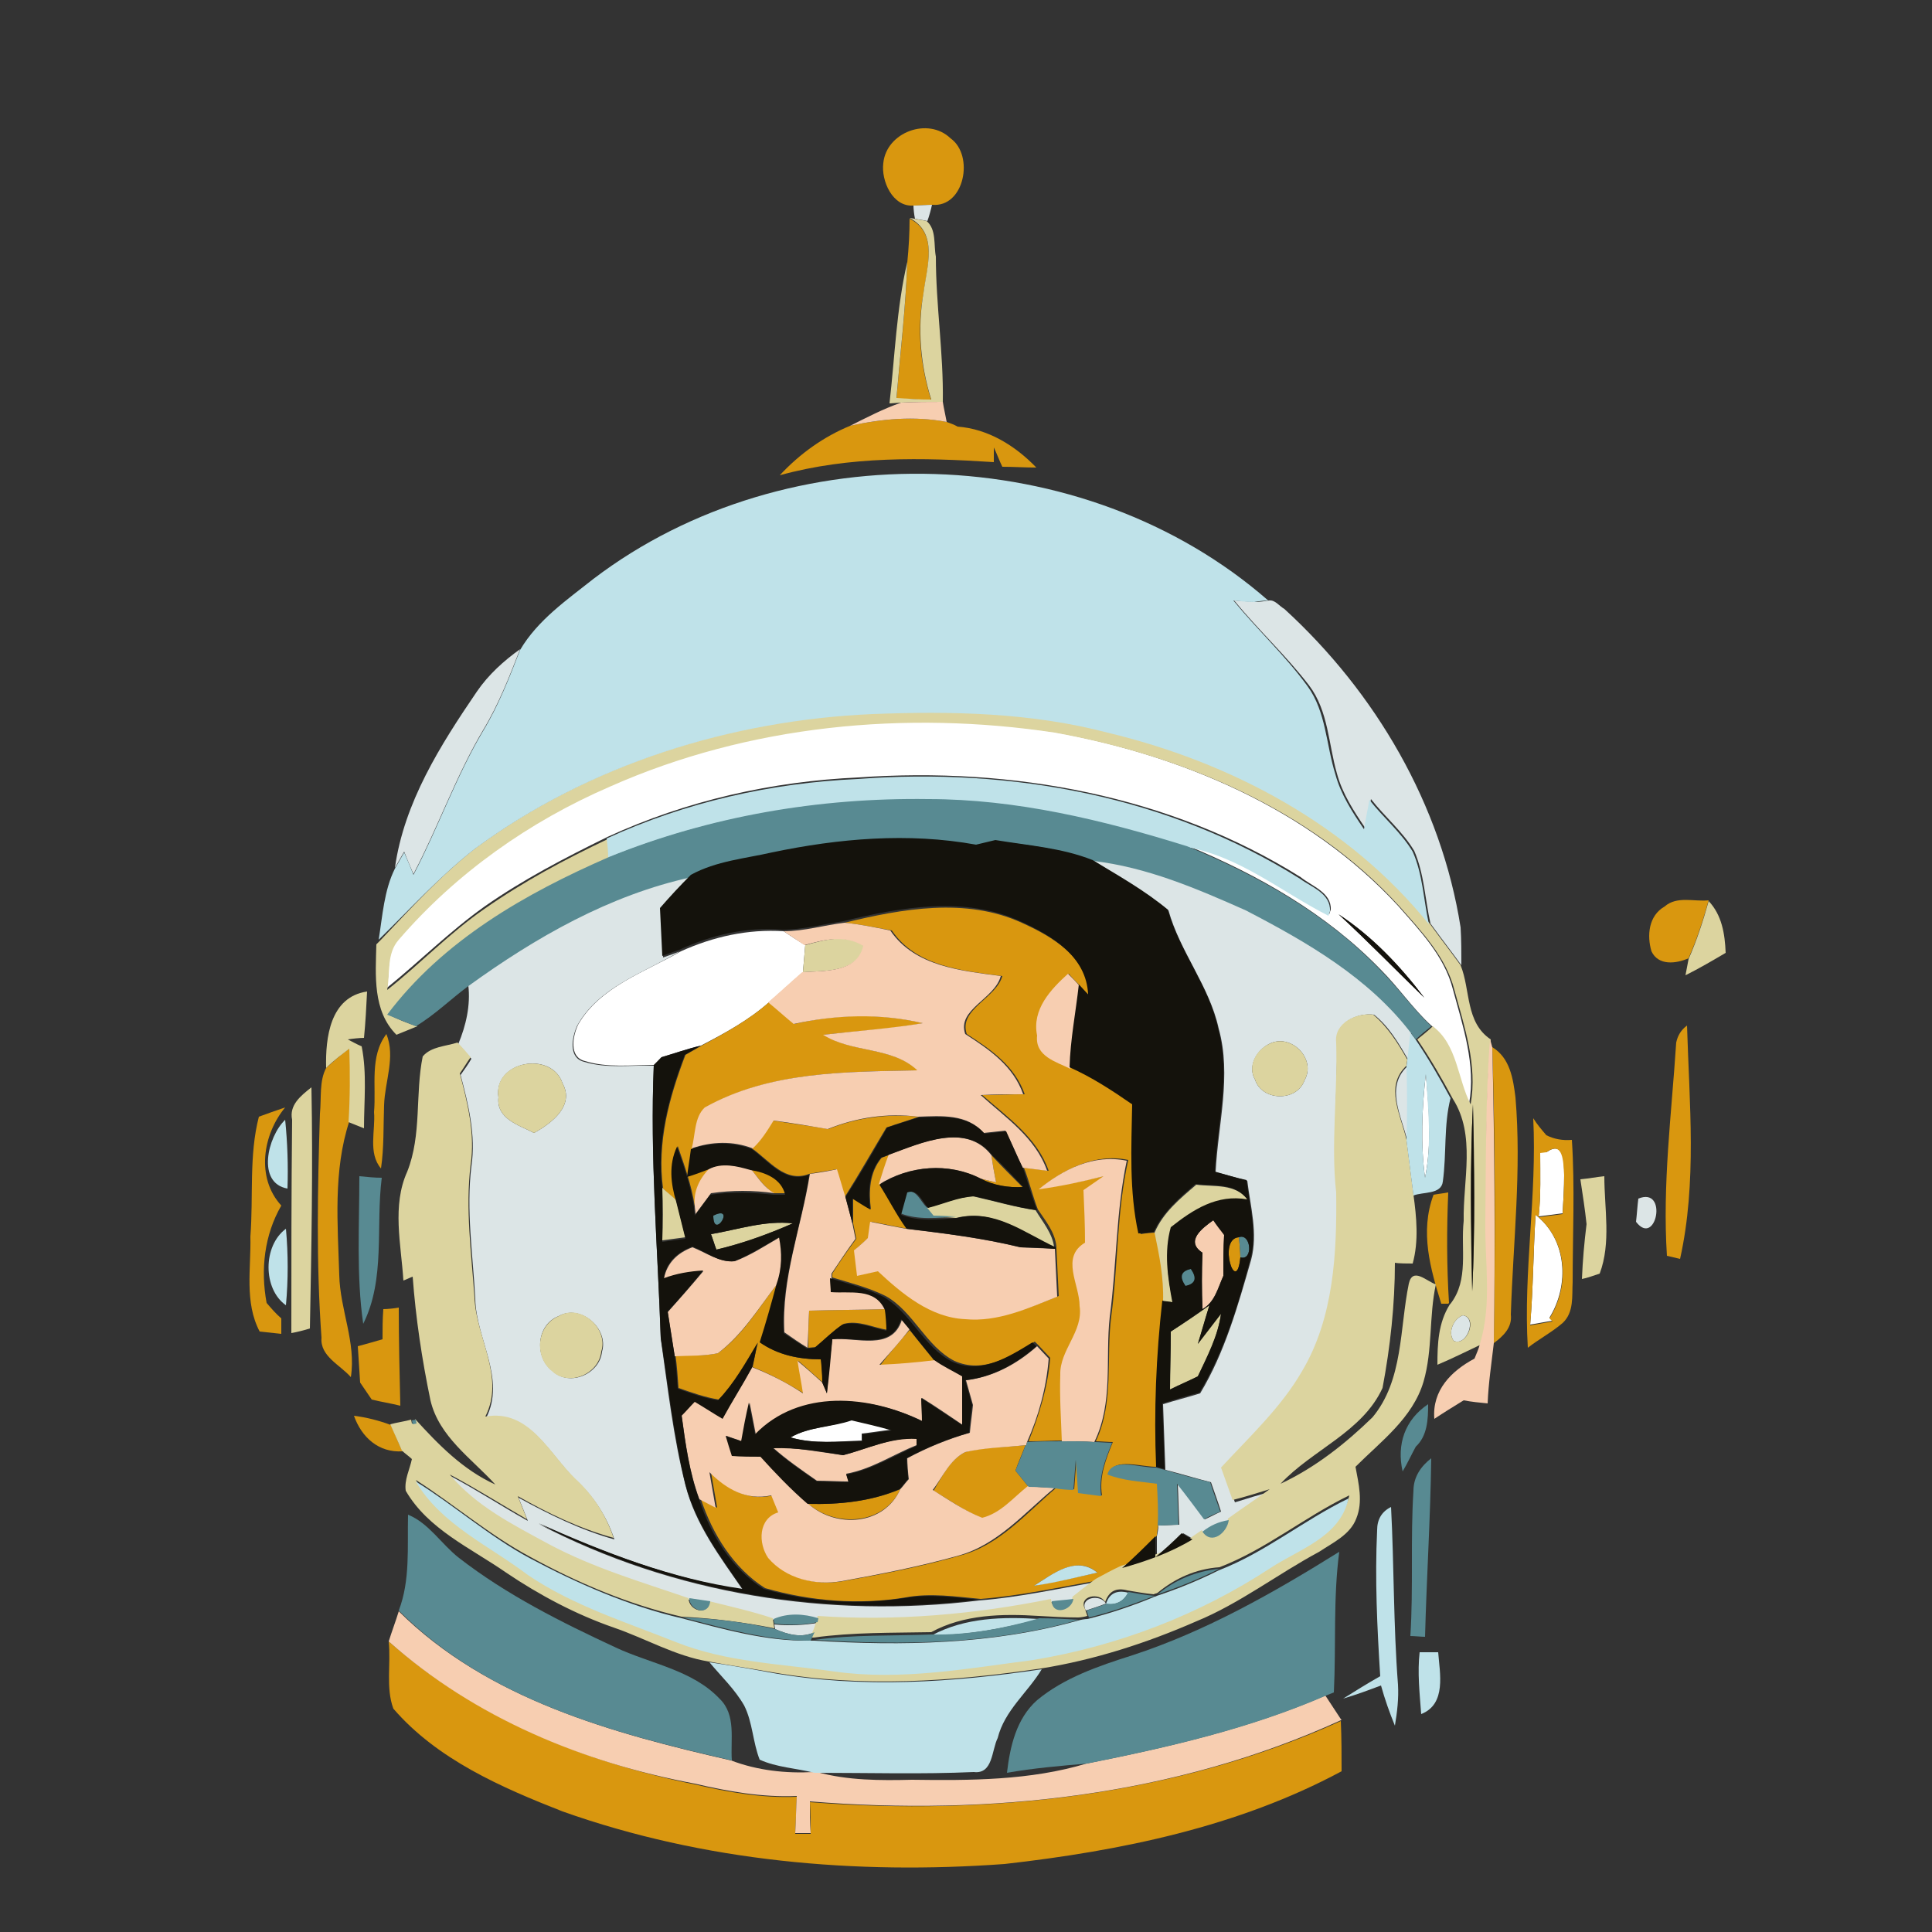 <?xml version="1.0" encoding="utf-8"?>
<!-- Generator: Adobe Illustrator 26.0.3, SVG Export Plug-In . SVG Version: 6.00 Build 0)  -->
<svg version="1.1" id="Layer_1" xmlns="http://www.w3.org/2000/svg" xmlns:xlink="http://www.w3.org/1999/xlink" x="0px" y="0px"
	 viewBox="0 0 250 250" style="enable-background:new 0 0 250 250;" xml:space="preserve">
<rect x="0" y="0" width="250" height="250" fill="#333333" stroke="none"/>
<style type="text/css">
	.st0{fill:#FFFFFF;}
	.st1{fill:#D9970F;}
	.st2{fill:#DCE5E6;}
	.st3{fill:#DCD49F;}
	.st4{fill:#F7CEB1;}
	.st5{fill:#BFE2E9;}
	.st6{fill:#588A92;}
	.st7{fill:#14120C;}
</style>
<g id="_x23_ffffffff">
	<path class="st0" d="M78.7,101.7c17.9-8.1,38.2-9.9,57.6-7c16.5,3,33,9.9,44.6,22.5c2.8,3.2,6,6.5,7.1,10.8c1.3,4.8,3,9.8,2.1,14.8
		c-1.7-3.3-1.7-7.7-4.9-10.1c-2.4-2.2-4.2-4.9-6.6-7.3c-7-7.2-15.8-12.2-25-16c6.9,1.2,12.3,5.8,18.4,8.9l0.2-0.6
		c0.1-2.2-2.4-3-3.9-4.2c-16.9-10.6-37.4-14.3-57.2-12.9c-11.2,0.5-22.3,3-32.5,7.7c-5.5,2.7-10.9,5.5-15.9,9
		c-4.5,3.2-8.4,7.1-12.6,10.5c0.3-2.2-0.1-4.7,1.5-6.5C58.7,112.9,68.3,106.2,78.7,101.7 M173.2,118.3c3.8,3.5,7.4,7.2,11.1,10.8
		C181.2,125,177.5,121.1,173.2,118.3z"/>
	<path class="st0" d="M88.1,123.1c4.2-1.9,8.7-2.9,13.3-2.6c0.9,0.6,1.8,1.2,2.8,1.8c-0.1,1.2-0.2,2.3-0.3,3.5
		c-1.5,1.3-2.9,2.6-4.4,3.9c-2.6,2.3-5.7,4-8.8,5.6c-1.7,0.4-3.4,1-5.1,1.5c-0.2,0.2-0.7,0.8-0.9,1c-3,0-6.1,0.4-9-0.5
		c-2.1-0.5-1.6-3.2-0.9-4.7C77.6,127.7,83.4,125.8,88.1,123.1z"/>
	<path class="st0" d="M184.4,152.4c-0.6-4.4-0.4-9,0.1-13.4C184.9,143.4,185.3,147.9,184.4,152.4z"/>
	<path class="st0" d="M200.1,149.1c2.3-1.6,2.3,1.3,2.3,2.9c0,1.7-0.1,3.3-0.2,5c-0.8,0.1-2.3,0.3-3.1,0.4c0.3-2.8,0.2-5.5,0.2-8.3
		L200.1,149.1z"/>
	<path class="st0" d="M198.7,157.2c4.1,3.2,4.4,9.1,1.8,13.3l0.4,0.4c-0.7,0.1-2.2,0.4-2.9,0.5C198.4,166.7,198.4,162,198.7,157.2z"
		/>
	<path class="st0" d="M102.3,186c2.4-1.4,5.3-1.3,7.8-2.3c1.7,0.4,3.5,0.8,5.2,1.3c-0.9,0.1-2.8,0.4-3.8,0.5l0,0.9
		C108.5,186.5,105.3,186.9,102.3,186z"/>
</g>
<g id="_x23_d9970fff">
	<path class="st1" d="M114.3,21.1c0.4-4,5.8-6,8.7-3.2c3.1,2.2,1.8,9-2.4,8.6c-0.6,0-1.8,0.1-2.4,0.1
		C115.5,26.8,114,23.4,114.3,21.1z"/>
	<path class="st1" d="M117.7,28.3c3.8,1.9,2.2,6.4,1.8,9.7c-0.9,4.6-0.4,9.3,1,13.8c-1.5-0.1-3-0.2-4.5-0.2
		c0.5-5.9,1.2-11.7,1.4-17.6C117.6,32,117.7,30.1,117.7,28.3z"/>
	<path class="st1" d="M110,55.1c4.1-0.9,8.4-1.3,12.5-0.5c0.3,0.1,1.1,0.4,1.4,0.6c4,0.3,7.5,2.5,10.2,5.3c-1.5,0-2.9-0.1-4.4-0.1
		c-0.3-0.6-0.8-1.9-1.1-2.5c0,0.5,0,1.5,0,1.9c-9.2-0.6-18.7-0.8-27.7,1.7C103.5,58.7,106.6,56.5,110,55.1z"/>
	<path class="st1" d="M215.4,117.3c1.6-1.4,3.8-0.6,5.7-0.8c-0.7,2.5-1.5,5-2.6,7.5c-1.6,0.7-3.9,1-4.8-0.9
		C213.1,121.1,213.3,118.5,215.4,117.3z"/>
	<path class="st1" d="M109.3,119.4c7.4-1.8,15.7-3.3,22.9,0c4,1.8,8.6,4.5,8.8,9.5c-0.3-0.3-0.9-1-1.2-1.3c-0.4-0.4-1.2-1.2-1.5-1.6
		c-2.2,2.1-4.7,4.7-4,8c-0.3,2.7,2.5,3.3,4.4,4.2c2.9,1.3,5.5,2.9,8.1,4.8c-0.1,5.6-0.4,11.2,0.8,16.7c0.5-0.1,1.5-0.2,2-0.2
		c0.6,2.9,1.2,5.8,1,8.8c-0.8,7.1-1.1,14.3-0.8,21.5c-1.9,0.1-5.7-1.3-6.3,0.9c2,0.9,4.2,0.9,6.3,1.2c0.1,1.8,0.2,3.6,0.1,5.4
		c-0.1,0.4-0.2,1.1-0.2,1.4c-1.4,1.4-2.8,2.8-4.3,4.1c-1.1,0.6-2.2,1.1-3.3,1.7c-5.1,0.9-10.1,2-15.2,2.4c-3.2-0.3-6.5-0.8-9.7-0.2
		c-6,1-12.3,0.5-18.2-1.2c-4.1-2.6-6.8-7-8.3-11.5l2.1,1.1c-0.2-1.2-0.6-3.5-0.8-4.6c2.2,2.2,4.8,3.8,8,3c0.3,0.7,0.6,1.4,0.9,2.2
		c-2.6,0.7-2.6,4-1.3,5.9c2.3,2.7,6.1,3.6,9.5,3c5.1-0.9,10.2-1.9,15.1-3.3c5.1-1.3,8.6-5.5,12.5-8.8c0.6,0,1.8,0.1,2.3,0.2
		c0.1-1.3,0.2-2.6,0.3-3.9c0.1,1.4,0.2,2.9,0.3,4.3c0.7,0.1,2.2,0.3,3,0.4c-0.4-2.4,0.5-4.7,1.4-6.9c-0.5,0-1.6-0.1-2.2-0.1
		c2.4-5.1,1.3-10.8,2-16.2c0.9-6.7,0.7-13.6,2.2-20.2c-4.2-0.9-8.2,1.1-11.4,3.7c2.9-0.4,5.7-1,8.5-1.7c-0.9,0.6-1.7,1.2-2.6,1.8
		c0.1,2.3,0.2,4.5,0.2,6.8c-3.2,1.9-0.7,5.4-0.7,8.2c0.4,3.2-2.6,5.7-2.5,8.9c-0.1,2.9,0.1,5.7,0.2,8.6c-1.5,0-3.1,0.1-4.6,0.1
		c1.4-3.5,2.5-7.1,2.8-10.8c-0.4-0.4-1.1-1.2-1.5-1.6c-0.1-0.1-0.4-0.4-0.5-0.5c-3.1,1.9-6.6,4.2-10.4,2.5c-3.7-1.9-5.3-6.4-8.9-8.4
		c-2.2-1.1-4.6-1.7-6.9-2.4v-0.5c1-1.6,2-3,3.1-4.5c-0.1-0.5-0.3-1.5-0.4-2c0-0.8,0-2.4,0-3.2c0.6,0.3,1.8,1.1,2.3,1.4
		c-0.3-2.3-0.2-4.8,1.4-6.7l1.1-0.4c-0.5,1.3-0.9,2.6-1.3,3.9c1.2,1.8,2.2,3.8,3.5,5.7c-1.5-0.3-3.1-0.6-4.6-0.9
		c-0.1,0.5-0.2,1.5-0.3,2c-0.5,0.4-1.4,1.2-1.8,1.6c0.1,0.8,0.3,2.5,0.4,3.3c0.9-0.2,1.8-0.4,2.7-0.6c3.2,2.9,6.8,6.1,11.3,6.2
		c4.2,0.3,8.1-1.4,11.9-2.9c-0.1-2.1-0.2-4.1-0.3-6.2l0-0.2c-0.2-1.9-1.4-3.3-2.4-4.8c-0.7-1.8-1.1-3.6-1.8-5.4
		c0.8,0.1,2.4,0.3,3.2,0.4c-1.5-4.3-5.3-6.9-8.6-9.8c1.8,0,3.6-0.1,5.5-0.1c-1.3-3.7-4.4-5.8-7.5-7.8c-1.1-3.2,3.8-4.6,4.6-7.5
		c-5.2-0.7-11.1-1.2-14.3-5.9C113.2,120,111.3,119.6,109.3,119.4 M133.8,205.2c2.8-0.5,5.5-1.1,8.2-1.7
		C139.3,201.2,136.2,203.7,133.8,205.2z"/>
	<path class="st1" d="M99.5,129.7c1.1,0.9,2.2,1.9,3.3,2.8c5.5-1.3,11.2-1.4,16.7-0.1c-4.3,0.8-8.6,1-12.9,1.5
		c3.8,2.4,8.8,1.5,12.2,4.6c-9.3,0.2-19.1,0.1-27.5,4.8c-1.4,1.3-1.2,3.6-1.7,5.3c-0.1,0.9-0.4,2.7-0.5,3.6c0.7-0.3,2.1-0.8,2.8-1
		c-1.2,1.3-2.1,3-2,4.9c-0.4-2.7-1.3-5.2-2.2-7.8c-1.1,2.3-0.8,4.8-0.1,7.1c-0.5-0.4-1.4-1.2-1.8-1.6c-0.8-6,0.8-11.8,2.9-17.3
		c0.7-0.4,1.4-0.8,2.1-1.2C93.8,133.7,96.9,132,99.5,129.7z"/>
	<path class="st1" d="M216.9,134.9c0.2-0.9,0.6-1.6,1.4-2.2c0.3,10.1,1.3,20.3-0.9,30.2c-0.4-0.1-1.3-0.3-1.7-0.4
		C215.1,153.3,216.3,144.1,216.9,134.9z"/>
	<path class="st1" d="M48.4,143.9c0.3-3.4-0.6-7.2,1.6-10.1c1.2,3-0.2,6.1-0.3,9.2c-0.1,2.7,0,5.5-0.4,8.2
		C47.6,149.2,48.6,146.3,48.4,143.9z"/>
	<path class="st1" d="M42.2,138.2c1-0.9,2-1.8,3.1-2.6c0.1,3.2,0.1,6.4-0.1,9.5c-2.1,6.4-1.5,13.3-1.3,19.9
		c0.1,4.5,2.2,8.7,1.5,13.2c-1.4-1.6-4-2.7-3.8-5.1c-0.7-9.7-0.5-19.4-0.2-29C41.6,142,41.3,139.9,42.2,138.2z"/>
	<path class="st1" d="M193.1,135.5c2.3,1.4,2.7,4.1,3,6.5c0.8,9.4-0.3,18.7-0.6,28.1c0.2,1.7-1,2.8-2.2,3.7
		C193.5,161,193.5,148.2,193.1,135.5z"/>
	<path class="st1" d="M33.5,144.5c0.8-0.3,2.5-0.9,3.4-1.2c-2.9,3.5-3.8,9.1-0.5,12.7c-2.2,3.8-2.7,8.3-1.9,12.6
		c0.6,0.7,1.2,1.4,1.9,2c0,0.5,0,1.5,0,2c-0.9-0.1-1.9-0.2-2.8-0.3c-2-3.8-1.1-8.2-1.2-12.3C32.8,154.8,32.2,149.5,33.5,144.5z"/>
	<path class="st1" d="M107.2,146.1c3.7-1.5,7.7-2,11.7-1.6c-1.4,0.5-2.8,0.9-4.2,1.4c-1.8,3-3.5,6-5.4,9c-0.3-0.9-0.8-2.7-1.1-3.6
		c-0.9,0.2-2.6,0.4-3.5,0.6c-3.1,1.2-5.1-1.7-7.4-3.3c1.1-1,1.9-2.3,2.7-3.6C102.5,145.4,104.8,145.7,107.2,146.1z"/>
	<path class="st1" d="M198.4,144.7c0.5,0.8,1.1,1.5,1.7,2.2c1,0.5,2.1,0.7,3.3,0.6c0.4,6.1,0.1,12.3,0.1,18.4
		c-0.1,1.8,0.2,3.9-1.3,5.3c-1.4,1.2-3.1,2.1-4.5,3.2C197.1,164.6,198.9,154.7,198.4,144.7 M200.1,149.1l-0.8,0.1
		c0,2.8,0.1,5.5-0.2,8.3c0.8-0.1,2.3-0.3,3.1-0.4c0.1-1.7,0.2-3.3,0.2-5C202.3,150.4,202.3,147.5,200.1,149.1 M198.7,157.2
		c-0.3,4.8-0.3,9.5-0.7,14.3c0.7-0.1,2.2-0.4,2.9-0.5l-0.4-0.4C203.2,166.3,202.8,160.4,198.7,157.2z"/>
	<path class="st1" d="M128.3,149.5c1.3,1.4,2.6,2.7,4,4.1c-1.9,0.1-3.8-0.2-5.5-1.1l2.1,0.5C128.7,152.1,128.4,150.4,128.3,149.5z"
		/>
	<path class="st1" d="M97.1,151.2c1.9,0.3,4.1,1.1,4.5,3.2c-0.4,0-1.2,0-1.5,0C98.9,153.6,98.1,152.4,97.1,151.2z"/>
	<path class="st1" d="M185.5,154.6c0.5-0.1,1.4-0.2,1.9-0.3c-0.2,4.8-0.2,9.5,0.1,14.3l-0.1,0.1c-0.2,0-0.7,0-0.9,0
		C185.1,164.2,183.7,159.4,185.5,154.6z"/>
	<path class="st1" d="M160.5,162.7c-0.5,5.2-3-2.4-0.2-2.6C160.4,160.8,160.5,162.1,160.5,162.7z"/>
	<path class="st1" d="M92.9,175.1c3.2-2.3,5.3-5.9,7.7-9c-0.6,2.6-1.4,5.1-2.2,7.6c2.3,1.7,5.1,2.2,7.9,2.2c0,0.8,0.1,2.3,0.2,3
		c-1.1-0.9-2.1-1.9-3.2-2.8c0.2,1.4,0.5,2.8,0.7,4.2c-2.1-1.3-4.3-2.5-6.6-3.4c0.2-1.1,0.4-2.2,0.7-3.2c-1.5,2.6-3,5.3-5.1,7.4
		c-1.8-0.3-3.5-0.9-5.2-1.5c-0.1-1.4-0.2-2.9-0.4-4.3C89.2,175.4,91,175.5,92.9,175.1z"/>
	<path class="st1" d="M49.6,169.4c0.5,0,1.5-0.1,2-0.2c0,4.2,0.1,8.5,0.2,12.7c-1.2-0.3-2.5-0.5-3.7-0.8c-0.4-0.6-1.1-1.6-1.5-2.2
		c-0.1-1.6-0.2-3.2-0.3-4.7c1.1-0.3,2.2-0.6,3.2-0.9C49.5,172,49.5,170.7,49.6,169.4z"/>
	<path class="st1" d="M104.7,169.6c3.3-0.1,6.7-0.1,10-0.2c0,0.7,0.1,2.1,0.2,2.7c-1.9-0.3-3.8-1.3-5.7-0.8c-1.3,0.8-2.4,2-3.6,3
		l-1,0.1C104.6,172.8,104.6,171.2,104.7,169.6z"/>
	<path class="st1" d="M117.7,172.1c1.1,1.4,2.2,2.7,3.3,4.1c-2.4,0.2-4.8,0.4-7.2,0.6C115.1,175.1,116.4,173.6,117.7,172.1z"/>
	<path class="st1" d="M45.8,183.2c1.6,0.2,3.2,0.6,4.8,1.2c0.5,1.1,0.9,2.3,1.5,3.4C49,188,46.8,186,45.8,183.2z"/>
	<path class="st1" d="M124.9,187.9c2.5-0.7,5.2-0.6,7.8-0.9c-0.3,0.8-1,2.4-1.3,3.3c0.4,0.5,1.3,1.6,1.7,2.1
		c-1.9,1.4-3.6,3.4-5.9,4.1c-2.3-0.9-4.3-2.4-6.4-3.6C121.9,191.1,122.9,188.9,124.9,187.9z"/>
	<path class="st1" d="M104.6,194.6c4,0.1,8.1-0.3,11.9-1.9C114.4,197.3,108.2,197.7,104.6,194.6z"/>
	<path class="st1" d="M50.3,212.4c11.1,9.8,25.2,15.6,39.6,18.5c4.3,1,8.7,1.8,13.2,1.6c-0.1,1.6-0.1,3.2-0.2,4.8c0.7,0,1.3,0,2,0
		c0-1.4,0-2.7-0.1-4.1c23.3,1.8,47.3-0.8,68.7-10.5c0.1,2.2,0.1,4.4,0.1,6.5c-13.4,7.2-28.6,10.3-43.6,12
		c-19.2,1.4-38.9-0.3-57.2-6.8c-7.9-3.1-16.2-6.7-21.9-13.3C49.9,218.4,50.6,215.3,50.3,212.4z"/>
</g>
<g id="_x23_dce5e6ff">
	<path class="st2" d="M118.2,26.6c0.6,0,1.8-0.1,2.4-0.1c-0.1,0.5-0.4,1.6-0.6,2.1c-0.4-0.1-1.2-0.2-1.6-0.3
		C118.3,27.9,118.2,27,118.2,26.6z"/>
	<path class="st2" d="M159.7,77.7c0.9,0.1,1.8,0.1,2.7,0.2c0.4,0,1.3-0.1,1.8-0.2c0.8-0.1,1.3,0.7,2,1.1
		c11.8,10.8,20.3,25.3,22.8,41.2c0.1,1.6,0.1,3.3,0.1,4.9c-1.3-1.8-2.7-3.6-4-5.4c-0.7-3.1-0.8-6.4-2.1-9.4
		c-1.5-2.5-3.8-4.4-5.6-6.7c-0.2,1.3-0.5,2.6-0.7,3.8c-1.5-2.2-3-4.5-3.7-7.1c-1.1-3.8-1.1-8.1-3.6-11.4
		C166.4,84.8,162.8,81.5,159.7,77.7z"/>
	<path class="st2" d="M61.7,89.5c1.5-2.2,3.5-4,5.6-5.5c-1.4,3.6-2.8,7.2-4.8,10.5c-3.5,5.9-5.8,12.5-9,18.6
		c-0.3-0.7-0.9-2.1-1.2-2.9c-0.4,0.7-0.8,1.4-1.2,2.1C52.3,103.8,57,96.4,61.7,89.5z"/>
	<path class="st2" d="M141.4,111.3c7,0.7,13.5,3.5,19.8,6.4c7.9,4.1,15.9,8.7,21.4,15.9c-0.1,0.9-0.3,2.6-0.4,3.5
		c-1.2-2.1-2.5-4.3-4.4-5.8c-2.2-0.3-5.1,1.1-4.8,3.6c0.1,6.6-0.7,13.1,0.2,19.7c0.1,7.8-0.3,16.2-4.4,23.1
		c-2.8,4.7-6.8,8.5-10.5,12.5c0.5,1.4,1,2.8,1.5,4.2c1.6-0.5,3.2-1,4.8-1.4c-1.8,1.3-3.6,2.5-5.4,3.8c-1.3,0.2-2.4,0.7-3.4,1.5
		c-0.3,0.2-1,0.7-1.3,0.9c-0.4-0.2-1-0.6-1.4-0.8c-1.1,1.1-2.2,2.1-3.4,3.1c0-0.7,0-2,0-2.7c0.1-0.4,0.2-1.1,0.2-1.4
		c0.7,0,2-0.1,2.7-0.1c-0.1-1.8-0.1-3.5-0.2-5.3c1.2,1.5,2.4,3.1,3.5,4.6c0.7-0.3,1.4-0.7,2.1-1c-0.4-1.3-0.9-2.6-1.3-3.8
		c-2-0.5-3.9-1.1-5.9-1.6c-0.1-2.9-0.2-5.7-0.3-8.5c1.6-0.5,3.2-0.9,4.8-1.4c3.2-5.3,4.9-11.4,6.6-17.3c0.9-3.4-0.1-6.9-0.5-10.2
		c-1.4-0.4-2.7-0.8-4.1-1.1c0.3-6.2,2.1-12.5,0.4-18.6c-1.2-5.5-5-9.9-6.5-15.3C148.1,115.3,144.6,113.4,141.4,111.3 M164.2,135.1
		c-1.6,0.8-2.8,2.9-1.8,4.6c0.9,2.8,5.4,2.9,6.4,0.1C170.4,137,167,133.6,164.2,135.1z"/>
	<path class="st2" d="M60.6,127.5c8.7-6.3,18.3-11.8,28.9-14.1c-1.4,1.4-2.7,2.8-4,4.3c0.1,2,0.2,4.1,0.3,6.2
		c0.6-0.2,1.7-0.6,2.2-0.8c-4.7,2.8-10.5,4.6-13.3,9.6c-0.7,1.5-1.2,4.2,0.9,4.7c2.9,0.9,6,0.4,9,0.5c-0.5,11.8,0.5,23.5,0.9,35.3
		c0.9,6.3,1.6,12.7,3.2,19c1.3,5.1,4.5,9.3,7.4,13.5c-9.2-1.4-17.9-4.8-26.4-8.5c17.4,9.1,37.6,12.3,57,9.9
		c5.1-0.4,10.1-1.5,15.2-2.4c-1,0.8-2,1.5-3,2.3c-0.7,0.1-2.1,0.2-2.8,0.3c-9.9,2-20.1,2.9-30.2,2.2c-1.9-0.6-3.9-0.7-5.8,0.1
		c-2.7-0.9-5.5-1.5-8.2-2.2c-0.7-0.1-2-0.3-2.7-0.4c-6.1-2.1-12.4-3.9-18.1-7c-4.6-2.5-9.5-4.8-12.8-9c3.4,1.8,6.6,3.9,10,5.8
		c-0.3-0.8-0.9-2.2-1.2-3c4,2.2,8.1,4.2,12.4,5.4c-1-3-2.7-5.6-5-7.7c-3.4-3.3-5.9-9-11.6-8c2.6-5.1-1.3-10.2-1.4-15.4
		c-0.3-5.7-1.2-11.5-0.5-17.2c0.6-4-0.4-8-1.4-11.8c0.5-0.7,1-1.4,1.4-2.1c-0.6-0.6-1.2-1.3-1.7-1.9
		C60.3,132.7,60.9,130.1,60.6,127.5 M64.5,142c-0.3,2.8,2.7,3.6,4.6,4.6c2.2-1.2,5.3-3.5,3.7-6.4C71.4,135.9,63.8,137.3,64.5,142
		 M72.3,170.3c-2.9,1.1-3.2,5.3-0.8,7.1c2.2,2.1,6.1,0.4,6.4-2.5C78.8,171.9,75.1,168.7,72.3,170.3z"/>
	<path class="st2" d="M182.1,147.6c-0.7-3.1-2.9-6.9,0-9.6C182.2,141.2,182.2,144.4,182.1,147.6z"/>
	<path class="st2" d="M212,155.1c3.9-1.6,2.3,6.4-0.3,3C211.8,157.3,211.9,155.8,212,155.1z"/>
	<path class="st2" d="M189.3,170.2c1.9,0.3,0.5,4.1-1.2,3.3C187.3,172.4,188.1,170.6,189.3,170.2z"/>
	<path class="st2" d="M140.5,208.4c-0.9-1.7,1.9-2.2,2.6-0.9C142.4,207.8,141.1,208.2,140.5,208.4z"/>
	<path class="st2" d="M100.2,210.2c1.9,0.2,3.8,0.1,5.6-0.2c-0.1,0.3-0.3,0.9-0.4,1.2c-1.7,0.8-3.5,0.3-5.1-0.4L100.2,210.2z"/>
</g>
<g id="_x23_dcd49fff">
	<path class="st3" d="M118.3,28.3c0.4,0.1,1.2,0.2,1.6,0.3c1.3,1.1,0.9,3.1,1.2,4.6c0,6.3,1,12.5,0.9,18.8c-1.8,0-3.6,0-5.4,0.1
		l-1.5,0.1c0.7-6.1,0.9-12.3,2.3-18.3c-0.2,5.9-0.9,11.7-1.4,17.6c1.5,0.1,3,0.2,4.5,0.2c-1.4-4.5-1.8-9.2-1-13.8
		c0.4-3.3,2-7.7-1.8-9.7L118.3,28.3z"/>
	<path class="st3" d="M61.6,109.7C76.4,98.8,94.7,93.1,113,92.3c10.2-0.4,20.5-0.2,30.4,2.4c15.9,3.8,31.2,11.9,41.6,24.8
		c1.3,1.8,2.7,3.6,4,5.4c1.3,3.2,0.6,7.4,3.9,9.6c-0.7,7.8-0.5,15.7-0.6,23.5c-0.1,5.3,0.9,10.8-0.7,16c-1.9,0.9-3.7,1.8-5.6,2.6
		c0-2.7,0.1-5.4,1.6-7.8l0.1-0.1c2.4-3.1,1.3-7.1,1.7-10.7c-0.1-5.3,1.6-11.1-1.4-15.8c-1.4-2.6-2.9-5.2-4.6-7.7
		c0.5-0.4,1.5-1.2,2-1.7c3.2,2.4,3.2,6.8,4.9,10.1c0.9-5.1-0.8-10-2.1-14.8c-1.1-4.3-4.3-7.6-7.1-10.8c-11.5-12.6-28-19.5-44.6-22.5
		c-19.3-2.9-39.6-1-57.6,7c-10.4,4.5-19.9,11.2-27.3,19.8c-1.6,1.8-1.1,4.3-1.5,6.5c4.3-3.4,8.1-7.4,12.6-10.5
		c5-3.5,10.4-6.4,15.9-9c0.1,0.8,0.2,1.6,0.3,2.5c-10.7,4.7-21.4,10.7-28.6,20.2c1.2,0.6,2.4,1.1,3.7,1.5c-0.7,0.3-2,0.8-2.7,1.1
		c-3.1-3.1-2.7-7.7-2.6-11.7l0.6-0.6C53.2,117.5,57,113.3,61.6,109.7 M190.5,167.1c0.4-8.1,0.3-16.2,0.1-24.2
		C190.2,150.9,190.3,159,190.5,167.1 M189.3,170.2c-1.2,0.4-2,2.2-1.2,3.3C189.8,174.3,191.3,170.5,189.3,170.2z"/>
	<path class="st3" d="M221.1,116.6c1.7,1.8,2.1,4.2,2.2,6.7c-1.7,1-3.4,2-5.2,2.9c0.1-0.5,0.3-1.6,0.4-2.1
		C219.6,121.6,220.4,119.1,221.1,116.6z"/>
	<path class="st3" d="M104.2,122.3c2.5-0.7,5.3-1.5,7.6,0.1c-0.8,3.5-5.2,3.2-7.9,3.4C104,124.6,104.1,123.4,104.2,122.3z"/>
	<path class="st3" d="M42.2,138.2c-0.1-3.9,0.5-9.2,5.3-9.9c-0.1,2-0.2,4-0.4,6c-0.5,0-1.5,0.1-2.1,0.2c0.4,0.2,1.3,0.7,1.8,0.9
		c0.7,3.5,0.3,7.1,0.3,10.6c-0.5-0.2-1.5-0.6-2-0.8c0.2-3.2,0.2-6.3,0.1-9.5C44.3,136.4,43.2,137.2,42.2,138.2z"/>
	<path class="st3" d="M172.9,134.9c-0.3-2.5,2.6-3.9,4.8-3.6c1.9,1.6,3.2,3.7,4.4,5.8c0,0.2-0.1,0.6-0.1,0.8c-2.9,2.7-0.7,6.4,0,9.6
		c0.3,2.4,0.6,4.8,0.9,7.1c0.4,2.9,0.7,6-0.1,8.9c-0.6,0-1.8,0-2.3-0.1c0,5.4-0.6,10.9-1.6,16.2c-2.6,5.7-9.1,8-13.2,12.4
		c4.5-2.1,8.4-5.2,11.9-8.6c4-4.8,3.5-11.5,4.7-17.3c0.5-2.2,2.3-0.3,3.5,0.1c-0.9,4.1-0.4,8.5-1.6,12.6c-1.4,4.7-5.5,7.7-8.8,11
		c0.4,2.2,1,4.5,0.1,6.7c-0.8,2.1-3,3.1-4.8,4.3c-5.4,2.9-10.3,6.7-15.9,9c-6.4,2.8-13.2,5-20.1,6.1c-11.5,1.7-23.2,2.5-34.7,0.5
		c-2.8-0.5-5.6-0.9-8.3-1.4c-4.3-0.7-8.2-3-12.3-4.4c-4.9-1.7-9.6-4.2-13.9-7.1c-4.6-3.2-10.1-5.6-13-10.6c-0.2-1.4,0.5-2.7,0.8-4.1
		c-0.3-0.3-1-0.8-1.3-1.1c-0.5-1.1-1-2.3-1.5-3.4c0.7-0.2,2-0.4,2.7-0.6l0.1,0.5l0.5-0.1l-0.1-0.5c3,3.3,6.2,6.6,10.4,8.5
		c-3.1-3.4-7.3-6.2-8.4-10.9c-1.1-5.3-1.9-10.6-2.3-16c-0.3,0.1-0.9,0.4-1.2,0.5c-0.3-4.7-1.5-9.7,0.5-14.1c1.9-4.8,1-10,2-14.9
		c1.1-1.3,3-1.3,4.5-1.8c0.6,0.6,1.2,1.3,1.7,1.9c-0.5,0.7-0.9,1.4-1.4,2.1c1,3.8,2,7.8,1.4,11.8c-0.7,5.7,0.1,11.5,0.5,17.2
		c0.2,5.2,4,10.3,1.4,15.4c5.7-1,8.2,4.7,11.6,8c2.3,2.1,4,4.7,5,7.7c-4.4-1.2-8.5-3.2-12.4-5.4c0.3,0.8,0.9,2.2,1.2,3
		c-3.3-1.9-6.6-4-10-5.8c3.4,4.1,8.2,6.5,12.8,9c5.8,3.1,12,4.9,18.1,7c0,1.6,2.5,2.4,2.7,0.4c2.8,0.7,5.5,1.3,8.2,2.2l0.1,0.7
		l0.1,0.6c-4-0.8-8-1.3-12-1.5c-6.9-1.6-13.5-4.4-19.7-7.8c-5.2-2.8-9.7-6.7-14.7-9.9c3.3,5.6,9.4,8.3,14.6,11.9
		c5.8,4,12.6,6.1,19.2,8.7c6.5,2.6,13.6,2.9,20.5,3.8c8.6,1.2,17.2-0.4,25.7-1.5c10.9-1.8,21.5-5.8,30.7-11.9c3.7-2.5,9-4.1,10.1-9
		c-5.8,2.8-10.8,7-16.8,9.3c-3,0.2-5.7,1.4-8,3.3c-0.1,0.1-0.4,0.1-0.5,0.2c-1.1-0.1-2.2-0.3-3.4-0.5c-1.5-0.4-2.4,0.1-2.9,1.5
		c-0.7-1.3-3.5-0.8-2.6,0.9l0.3,0.9c-0.3,0.1-0.9,0.2-1.2,0.2c-1.7,0-3.4-0.1-5.1-0.2c-4.7-0.3-9.7-0.2-13.9,2.1
		c-5.1,0.1-10.1,0-15.2,0.7h-0.5l0.5-1.1c0.1-0.3,0.3-0.9,0.4-1.2l0.1-0.5c10.1,0.7,20.3-0.2,30.2-2.2c0.1,1.9,2.6,1.1,2.8-0.3
		c1-0.8,2-1.6,3-2.3c1.1-0.6,2.2-1.2,3.3-1.7c3.1-0.9,6.3-2,9.1-3.7c0.3-0.2,1-0.7,1.3-0.9c1.2,1.8,3.2,0.1,3.4-1.5
		c1.8-1.3,3.6-2.5,5.4-3.8c-1.6,0.5-3.2,1-4.8,1.4c-0.5-1.4-1-2.8-1.5-4.2c3.7-4,7.8-7.8,10.5-12.5c4.1-6.9,4.5-15.3,4.4-23.1
		C172.2,148.1,173.1,141.5,172.9,134.9z"/>
	<path class="st3" d="M164.2,135.1c2.8-1.5,6.2,1.9,4.6,4.7c-1,2.8-5.5,2.7-6.4-0.1C161.4,138,162.5,135.9,164.2,135.1z"/>
	<path class="st3" d="M64.5,142c-0.8-4.7,6.9-6.1,8.3-1.8c1.6,2.9-1.5,5.2-3.7,6.4C67.2,145.6,64.2,144.8,64.5,142z"/>
	<path class="st3" d="M37.8,144.9c-0.4-1.9,1.1-3.1,2.5-4.2c0.2,10.4,0,20.8-0.2,31.2c-0.6,0.2-1.8,0.5-2.4,0.6
		C37.7,163.4,37.7,154.2,37.8,144.9z"/>
	<path class="st3" d="M204.5,152.6c1.1-0.1,2.1-0.3,3.1-0.4c0,4.2,0.9,8.6-0.6,12.6c-0.6,0.2-1.7,0.6-2.3,0.7
		c0.1-2.4,0.3-4.7,0.6-7.1C205.1,156.5,204.8,154.6,204.5,152.6z"/>
	<path class="st3" d="M149.4,159.5c1.1-2.6,3.3-4.4,5.4-6.2c2.3,0.3,5.1-0.2,6.7,2c-3.9-0.7-7.1,1.3-9.9,3.6
		c-0.9,3.2-0.5,6.5,0.2,9.7c-0.3,0-1-0.1-1.3-0.2C150.6,165.3,150,162.4,149.4,159.5z"/>
	<path class="st3" d="M85.7,153.7c0.4,0.4,1.4,1.2,1.8,1.6c0.4,1.6,0.8,3.2,1.2,4.8c-0.8,0.1-2.2,0.3-3,0.4
		C85.8,158.3,85.8,156,85.7,153.7z"/>
	<path class="st3" d="M119.9,156.3c2-0.5,3.9-1.4,6-1.5c2.7,0.6,5.4,1.4,8.1,1.8c0.9,1.5,2.2,3,2.4,4.8c-4-1.9-7.9-5-12.7-3.8
		c-1-0.1-2-0.1-3-0.1L119.9,156.3z"/>
	<path class="st3" d="M92,159.7c3.5-0.6,7-1.8,10.6-1.4c-3.2,1.4-6.5,2.6-9.9,3.4C92.5,161.2,92.2,160.2,92,159.7z"/>
	<path class="st3" d="M72.3,170.3c2.8-1.7,6.5,1.6,5.5,4.6c-0.3,2.9-4.2,4.6-6.4,2.5C69.1,175.6,69.4,171.5,72.3,170.3z"/>
	<path class="st3" d="M151.5,172.3c1.7-1.1,3.4-2.2,5-3.4c-0.4,1.3-1.1,3.8-1.5,5c1-1.3,2-2.6,3-3.9c-0.4,2.9-1.7,5.5-3,8.1
		c-1.2,0.6-2.4,1.1-3.6,1.7C151.4,177.3,151.5,174.8,151.5,172.3z"/>
</g>
<g id="_x23_f7ceb1ff">
	<path class="st4" d="M116.6,52.1c1.8-0.1,3.6-0.1,5.4-0.1c0.1,0.7,0.4,2,0.5,2.6c-4.2-0.8-8.4-0.4-12.5,0.5
		C112.2,54,114.3,52.9,116.6,52.1z"/>
	<path class="st4" d="M101.4,120.5c2.7,0,5.3-0.8,7.9-1.1c2,0.2,3.9,0.6,5.9,1c3.2,4.7,9.2,5.2,14.3,5.9c-0.8,3-5.7,4.3-4.6,7.5
		c3.1,2,6.2,4.1,7.5,7.8c-1.8,0-3.7,0-5.5,0.1c3.2,2.9,7.1,5.5,8.6,9.8c-0.8-0.1-2.4-0.3-3.2-0.4c-0.7-1.6-1.4-3.2-2.2-4.8
		c-0.9,0.1-1.9,0.2-2.8,0.3c-2.2-2.5-5.5-2.2-8.5-2.1c-4-0.5-8,0.1-11.7,1.6c-2.3-0.4-4.7-0.8-7-1.1c-0.8,1.3-1.6,2.6-2.7,3.6
		c-2.6-1-5.3-0.9-7.9,0c0.5-1.7,0.3-4,1.7-5.3c8.4-4.7,18.2-4.6,27.5-4.8c-3.3-3.1-8.4-2.2-12.2-4.6c4.3-0.5,8.7-0.8,12.9-1.5
		c-5.5-1.3-11.2-1.1-16.7,0.1c-1.1-0.9-2.2-1.9-3.3-2.8c1.5-1.3,2.9-2.6,4.4-3.9c2.8-0.2,7.1,0.1,7.9-3.4c-2.4-1.5-5.1-0.8-7.6-0.1
		C103.2,121.7,102.3,121.1,101.4,120.5z"/>
	<path class="st4" d="M134.2,134c-0.7-3.4,1.8-6,4-8c0.4,0.4,1.2,1.2,1.5,1.6c-0.3,3.6-1.1,7.1-1.2,10.7
		C136.7,137.4,133.9,136.7,134.2,134z"/>
	<path class="st4" d="M192.8,134.5c0.1,0.2,0.2,0.7,0.3,1c0.3,12.7,0.4,25.5,0.2,38.3c-0.3,2.6-0.7,5.2-0.8,7.8
		c-1-0.1-2.1-0.2-3.1-0.4c-1.3,0.8-2.6,1.6-3.8,2.4c-0.3-3.7,2.2-6.2,5.2-7.8c0.2-0.5,0.6-1.4,0.7-1.9c1.6-5.2,0.6-10.7,0.7-16
		C192.3,150.2,192.2,142.4,192.8,134.5z"/>
	<path class="st4" d="M115,149.4c4.1-1.5,10-4.2,13.3,0.1c0.1,0.9,0.4,2.6,0.6,3.5l-2.1-0.5c-4.1-2.1-9.2-1.7-13.1,0.8
		C114.1,152,114.5,150.7,115,149.4z"/>
	<path class="st4" d="M91.8,151.2c1.7-0.9,3.6-0.4,5.4,0.1c0.9,1.1,1.7,2.4,3,3.1c-2.7-0.4-5.5-0.4-8.2,0c-0.5,0.7-1.5,2-2,2.7
		c0-0.3-0.1-0.8-0.1-1.1C89.7,154.2,90.5,152.5,91.8,151.2z"/>
	<path class="st4" d="M134.4,153.9c3.2-2.6,7.1-4.6,11.4-3.7c-1.4,6.6-1.3,13.5-2.2,20.2c-0.6,5.4,0.5,11.1-2,16.2
		c-1.4-0.1-2.8-0.1-4.2-0.1c-0.1-2.9-0.3-5.7-0.2-8.6c-0.1-3.2,3-5.6,2.5-8.9c0-2.8-2.5-6.3,0.7-8.2c0-2.3-0.1-4.5-0.2-6.8
		c0.9-0.6,1.7-1.2,2.6-1.8C140.1,152.9,137.3,153.5,134.4,153.9z"/>
	<path class="st4" d="M104.8,151.9c0.9-0.1,2.6-0.4,3.5-0.6c0.3,0.9,0.8,2.7,1.1,3.6c0.3,1.1,0.6,2.2,0.9,3.4c0.1,0.5,0.3,1.5,0.4,2
		c-1.1,1.5-2.1,3-3.1,4.5v0.5c0,0.4,0.1,1.3,0.1,1.8c2.5,0.2,5.7-0.6,7,2.3c-3.3,0.1-6.7,0.1-10,0.2c-0.1,1.6-0.1,3.2-0.2,4.8
		c-1-0.6-2-1.3-3-2C101.1,165.4,103.7,158.8,104.8,151.9z"/>
	<path class="st4" d="M112.6,158.1c1.5,0.3,3,0.6,4.6,0.9c5,0.6,9.9,1.2,14.8,2.4c1.5,0.1,3,0.1,4.5,0.2c0.1,2,0.2,4.1,0.3,6.2
		c-3.8,1.5-7.7,3.3-11.9,2.9c-4.5-0.2-8.2-3.3-11.3-6.2c-0.9,0.2-1.8,0.4-2.7,0.6c-0.1-0.8-0.3-2.5-0.4-3.3c0.5-0.4,1.4-1.2,1.8-1.6
		C112.4,159.6,112.5,158.6,112.6,158.1z"/>
	<path class="st4" d="M155.6,162.1c-2.3-1.5,0-3.2,1.4-4.2c0.4,0.5,1.1,1.4,1.4,1.9c-0.1,1.8-0.1,3.6-0.1,5.3
		c-0.7,1.5-1.1,3.4-2.7,4.3C155.5,167,155.5,164.5,155.6,162.1z"/>
	<path class="st4" d="M95.1,163.2c2.1-0.8,3.9-2,5.8-3.1c0.4,2,0.3,4.1-0.3,6c-2.4,3.1-4.5,6.6-7.7,9c-1.8,0.4-3.7,0.3-5.6,0.4
		c-0.3-1.9-0.6-3.8-0.9-5.7c1.6-1.8,3.1-3.5,4.6-5.3c-1.7,0.1-3.4,0.5-5.1,1c0.4-2.1,1.8-3.4,3.7-4.1
		C91.4,162.1,93.1,163.4,95.1,163.2z"/>
	<path class="st4" d="M116.7,170.8l1,1.2c-1.2,1.6-2.6,3.1-3.9,4.6c2.4-0.1,4.8-0.3,7.2-0.6c1.2,0.8,2.4,1.4,3.6,2.1
		c0,2.1,0,4.2,0,6.3c-1.8-1.2-3.5-2.4-5.3-3.5c0,1,0.1,2,0.1,3c-6.8-3.3-15.9-4.1-21.6,1.7c-0.2-1-0.6-3.1-0.8-4.1
		c-0.4,1.7-0.7,3.3-1,5c-0.5-0.2-1.5-0.5-2-0.7c0.2,0.6,0.6,1.9,0.8,2.6c1.2,0,2.4,0,3.7,0.1c2,2.1,3.9,4.2,6.1,6.1
		c3.6,3.2,9.8,2.8,11.9-1.9c0.3-0.3,0.8-1,1.1-1.3c-0.1-0.7-0.2-2.1-0.2-2.7c2.6-1.4,5.3-2.5,8.1-3.3c0.1-1.2,0.3-2.4,0.4-3.6
		c-0.3-1.1-0.6-2.1-0.9-3.2c3.5-0.4,6.6-2.1,9.2-4.4c0.4,0.4,1.1,1.2,1.5,1.6c-0.3,3.8-1.3,7.4-2.8,10.8l-0.1,0.4l-0.1,0
		c-2.6,0.3-5.2,0.3-7.8,0.9c-2,1-2.9,3.2-4.2,4.9c2.1,1.3,4.1,2.7,6.4,3.6c2.4-0.6,4-2.6,5.9-4.1c0.9,0.1,2.6,0.2,3.5,0.2
		c-3.9,3.2-7.4,7.4-12.5,8.8c-5,1.4-10.1,2.4-15.1,3.3c-3.4,0.6-7.2-0.3-9.5-3c-1.3-1.9-1.3-5.1,1.3-5.9c-0.3-0.7-0.6-1.5-0.9-2.2
		c-3.2,0.7-5.8-0.8-8-3c0.2,1.1,0.6,3.5,0.8,4.6l-2.1-1.1c-1.3-3.5-1.8-7.2-2.3-10.9c0.6-0.6,1.1-1.2,1.7-1.8
		c1.2,0.8,2.4,1.5,3.6,2.2c1.2-2.2,2.6-4.4,3.8-6.6c2.3,0.9,4.5,2,6.6,3.4c-0.2-1.4-0.5-2.8-0.7-4.2c1.1,0.9,2.2,1.9,3.2,2.8
		l0.6,1.4c0.2-2.3,0.4-4.7,0.7-7C110.8,173,115.4,174.9,116.7,170.8z"/>
	<path class="st4" d="M109.1,188.3c3.1-0.8,6.1-2.3,9.5-2.2l0,0.9c-3,1.2-5.8,3.1-9.1,3.7l0.3,1c-1,0-3-0.1-4.1-0.1
		c-2-1.4-3.9-2.7-5.7-4.3C103.1,187.3,106.1,187.9,109.1,188.3z"/>
	<path class="st4" d="M50.3,212.4c0.4-1.3,0.9-2.6,1.3-3.9c11.5,11.4,27.7,15.8,43,19.3c3.4,1.3,7.1,1.7,10.7,1.5l0.4,0
		c4,1.1,8.2,1.1,12.3,1c7.5,0.1,15.3,0.1,22.6-2.1c10.5-2.1,21-4.5,30.9-8.8c0.7,1.1,1.4,2.1,2.1,3.2l-0.1,0
		c-21.4,9.8-45.4,12.4-68.7,10.5c0,1.4,0,2.7,0.1,4.1c-0.7,0-1.3,0-2,0c0.1-1.6,0.1-3.2,0.2-4.8c-4.5,0.2-8.9-0.6-13.2-1.6
		C75.5,228.1,61.4,222.3,50.3,212.4z"/>
</g>
<g id="_x23_bfe2e9ff">
	<path class="st5" d="M76.8,74.9c25.1-19.1,63.5-18,87.3,2.8c-0.4,0-1.3,0.1-1.8,0.2c-0.9,0-1.8-0.1-2.7-0.2
		c3.1,3.8,6.7,7.1,9.6,11.1c2.4,3.3,2.4,7.6,3.6,11.4c0.7,2.6,2.2,4.9,3.7,7.1c0.2-1.3,0.5-2.6,0.7-3.8c1.8,2.3,4.1,4.2,5.6,6.7
		c1.3,2.9,1.4,6.2,2.1,9.4c-10.4-12.9-25.7-21-41.6-24.8c-9.9-2.6-20.2-2.8-30.4-2.4c-18.3,0.8-36.6,6.5-51.4,17.4
		c-4.5,3.5-8.4,7.8-12.5,11.8c0.5-3.1,0.7-6.4,2.1-9.2c0.4-0.7,0.8-1.4,1.2-2.1c0.3,0.7,0.9,2.1,1.2,2.9c3.2-6.1,5.5-12.7,9-18.6
		c2-3.3,3.4-6.9,4.8-10.5C69.6,80.2,73.4,77.6,76.8,74.9z"/>
	<path class="st5" d="M78.5,108.5c10.2-4.7,21.3-7.2,32.5-7.7c19.8-1.5,40.2,2.2,57.2,12.9c1.5,1.1,4,1.9,3.9,4.2l-0.2,0.6
		c-6.1-3.1-11.5-7.7-18.4-8.9c-10.9-3.4-22.1-6-33.5-6.1c-14.1-0.2-28.2,2.2-41.3,7.5C78.7,110.1,78.6,109.3,78.5,108.5z"/>
	<path class="st5" d="M182.5,133.6l0.6,0.8c1.7,2.5,3.2,5.1,4.6,7.7c-0.9,3.5-0.5,7.2-1,10.8c-0.2,1.7-2.6,1.3-3.8,1.8
		c-0.3-2.4-0.6-4.8-0.9-7.1c0.1-3.2,0.1-6.4,0-9.6c0-0.2,0.1-0.6,0.1-0.8C182.2,136.3,182.4,134.5,182.5,133.6 M184.4,152.4
		c0.9-4.4,0.4-8.9,0.1-13.4C184,143.4,183.8,147.9,184.4,152.4z"/>
	<path class="st5" d="M37.2,153.8c-4-0.7-2.6-6.7-0.3-8.9C37.2,147.9,37.3,150.8,37.2,153.8z"/>
	<path class="st5" d="M37,168.9c-3-2.1-3-7.7,0-9.9C37.3,162.3,37.3,165.6,37,168.9z"/>
	<path class="st5" d="M53.8,191.7c5,3.1,9.5,7.1,14.7,9.9c6.2,3.3,12.8,6.2,19.7,7.8c5.4,1.4,10.9,3,16.6,2.9h0.5
		c11.5,0.7,23.1,0.5,34.2-2.6c0.3-0.1,0.9-0.2,1.2-0.2c2.9-0.7,5.8-1.7,8.5-2.8c0.1-0.1,0.4-0.1,0.5-0.2c2.7-0.9,5.4-2,8-3.3
		c6-2.3,11-6.5,16.8-9.3c-1.1,5-6.3,6.5-10.1,9c-9.3,6.1-19.8,10.1-30.7,11.9c-8.5,1.1-17.1,2.7-25.7,1.5c-6.9-1-14-1.2-20.5-3.8
		c-6.5-2.6-13.3-4.7-19.2-8.7C63.3,200,57.1,197.3,53.8,191.7z"/>
	<path class="st5" d="M178.2,198c0-1.4,0.6-2.4,1.8-3c0.4,7.6,0.3,15.3,0.9,23c0.1,1.8-0.1,3.5-0.4,5.3c-0.7-1.7-1.3-3.4-1.8-5.2
		c-1.6,0.6-3.2,1.2-4.9,1.7c1.6-1,3.2-2,4.8-2.9C178.2,210.6,177.9,204.3,178.2,198z"/>
	<path class="st5" d="M133.8,205.2c2.4-1.5,5.4-4,8.2-1.7C139.3,204.1,136.6,204.8,133.8,205.2z"/>
	<path class="st5" d="M143.1,207.6c0.4-1.4,1.4-1.9,2.9-1.5C145.4,207.2,144.5,207.7,143.1,207.6z"/>
	<path class="st5" d="M120.6,211.6c4.3-2.3,9.2-2.4,13.9-2.1C130,210.7,125.3,211.6,120.6,211.6z"/>
	<path class="st5" d="M183.7,213.8c0.6,0,1.8,0,2.4,0c0.2,2.7,1.1,6.7-2.2,8C183.7,219.1,183.4,216.4,183.7,213.8z"/>
	<path class="st5" d="M91.8,215.1c2.8,0.4,5.6,0.9,8.3,1.4c11.5,2,23.2,1.2,34.7-0.5c-1.8,3-4.8,5.3-5.7,8.9
		c-0.8,1.6-0.6,4.7-3.1,4.4c-6.7,0.3-13.5,0.1-20.2,0.1l-0.4,0c-2.4-0.6-4.9-0.7-7.1-1.7c-0.9-2.3-0.9-4.8-2-7
		C95.1,218.6,93.3,216.9,91.8,215.1z"/>
</g>
<g id="_x23_588a92ff">
	<path class="st6" d="M78.8,110.9c13.1-5.3,27.2-7.7,41.3-7.5c11.4,0,22.6,2.7,33.5,6.1c9.2,3.8,18.1,8.8,25,16
		c2.3,2.3,4.2,5,6.6,7.3c-0.5,0.4-1.5,1.2-2,1.7l-0.6-0.8c-5.5-7.2-13.5-11.8-21.4-15.9c-6.3-2.8-12.8-5.6-19.8-6.4
		c-4-1.6-8.3-2-12.6-2.6c-0.8,0.2-1.7,0.4-2.5,0.6c-8.7-1.6-17.8-0.8-26.4,1c-3.5,0.8-7.3,1.2-10.4,3.1
		c-10.6,2.3-20.2,7.8-28.9,14.1c-2.3,1.7-4.3,3.7-6.8,5.2c-1.2-0.5-2.5-1-3.7-1.5C57.3,121.7,68,115.6,78.8,110.9z"/>
	<path class="st6" d="M46.5,152.2c1,0.1,2,0.2,2.9,0.2c-0.8,6.3,0.5,13.1-2.4,18.9C46.1,165.1,46.5,158.6,46.5,152.2z"/>
	<path class="st6" d="M117.2,154.2c1.4-0.4,1.9,1.3,2.7,2l0.9,1.1c1,0,2,0.1,3,0.1c-2.4,0.2-5,0.5-7.3-0.4
		C116.6,156.4,117,155,117.2,154.2z"/>
	<path class="st6" d="M98.5,156.5C99,157,99,157,98.5,156.5z"/>
	<path class="st6" d="M92.3,157.3C95.3,155.8,92.3,160.6,92.3,157.3z"/>
	<path class="st6" d="M160.3,160.1c1.6-0.6,1.9,3.1,0.2,2.6C160.5,162.1,160.4,160.8,160.3,160.1z"/>
	<path class="st6" d="M153.4,166.4c-0.9-1.2-0.7-2,0.7-2.2C155,165.4,154.8,166.2,153.4,166.4z"/>
	<path class="st6" d="M181.5,190.4c-0.8-3.5,0.3-6.7,3.3-8.7c0,2-0.1,4.1-1.6,5.5C182.6,188.3,182.1,189.4,181.5,190.4z"/>
	<path class="st6" d="M53.3,183.8l0.5-0.1l0.1,0.5l-0.5,0.1L53.3,183.8z"/>
	<path class="st6" d="M132.8,187l0.1-0.4c1.5-0.1,3.1-0.1,4.6-0.1c1.4,0,2.8,0,4.2,0.1c0.5,0,1.6,0.1,2.2,0.1
		c-0.9,2.2-1.8,4.5-1.4,6.9c-0.7-0.1-2.2-0.3-3-0.4c-0.1-1.4-0.2-2.9-0.3-4.3c-0.1,1.3-0.2,2.6-0.3,3.9c-0.6,0-1.8-0.1-2.3-0.2
		c-0.9-0.1-2.6-0.2-3.5-0.2c-0.4-0.5-1.3-1.6-1.7-2.1c0.3-0.8,1-2.4,1.3-3.3L132.8,187z"/>
	<path class="st6" d="M182.9,192.9c0-1.8,1-3.2,2.3-4.2c-0.1,7.7-0.6,15.4-0.8,23.1c-0.5,0-1.4-0.1-1.9-0.1
		C182.9,205.4,182.5,199.1,182.9,192.9z"/>
	<path class="st6" d="M143.3,190.8c0.6-2.3,4.4-0.8,6.3-0.9l1.1,0.3c2,0.6,3.9,1.1,5.9,1.6c0.4,1.3,0.9,2.6,1.3,3.8
		c-0.7,0.3-1.4,0.6-2.1,1c-1.2-1.6-2.3-3.1-3.5-4.6c0.1,1.8,0.1,3.5,0.2,5.3c-0.7,0-2,0.1-2.7,0.1c0.1-1.8,0-3.6-0.1-5.4
		C147.5,191.7,145.3,191.6,143.3,190.8z"/>
	<path class="st6" d="M52.8,196c2.7,1.1,4.3,3.8,6.6,5.6c6.2,4.8,13.2,8.3,20.3,11.6c4.5,2.1,9.9,2.9,13.4,6.6
		c2.2,2.1,1.4,5.3,1.6,8c-15.3-3.5-31.5-7.8-43-19.3l-0.1-0.1C53.1,204.5,52.7,200.2,52.8,196z"/>
	<path class="st6" d="M155.6,198.2c1-0.8,2.1-1.3,3.4-1.5C158.8,198.3,156.8,200,155.6,198.2z"/>
	<path class="st6" d="M146.5,214.2c9.5-3.1,18.3-8.1,26.8-13.4c-0.8,6-0.4,12.1-0.7,18.2l-1,0.4c-9.9,4.3-20.4,6.7-30.9,8.8
		c-3.5,0.3-7,0.6-10.4,1.2c0.4-3.4,1.2-7,3.9-9.4C137.7,217.1,142.1,215.6,146.5,214.2z"/>
	<path class="st6" d="M149.8,206.3c2.3-1.9,5-3,8-3.3C155.2,204.3,152.5,205.4,149.8,206.3z"/>
	<path class="st6" d="M146,206c1.1,0.2,2.2,0.4,3.4,0.5c-2.8,1.1-5.6,2.1-8.5,2.8l-0.3-0.9c0.6-0.2,1.9-0.6,2.6-0.9
		C144.5,207.7,145.4,207.2,146,206z"/>
	<path class="st6" d="M89.2,206.8c0.7,0.1,2,0.3,2.7,0.4C91.7,209.2,89.2,208.4,89.2,206.8z"/>
	<path class="st6" d="M136.1,207.2c0.7-0.1,2.1-0.2,2.8-0.3C138.7,208.4,136.2,209.1,136.1,207.2z"/>
	<path class="st6" d="M88.3,209.3c4,0.1,8,0.6,12,1.5c1.6,0.7,3.5,1.2,5.1,0.4l-0.5,1.1C99.2,212.3,93.7,210.7,88.3,209.3z"/>
	<path class="st6" d="M100.1,209.5c1.8-0.8,3.9-0.7,5.8-0.1l-0.1,0.5c-1.8,0.4-3.7,0.4-5.6,0.2L100.1,209.5z"/>
	<path class="st6" d="M134.5,209.4c1.7,0,3.4,0.1,5.1,0.2c-11.1,3.2-22.8,3.3-34.2,2.6c5-0.7,10.1-0.5,15.2-0.7
		C125.3,211.6,130,210.7,134.5,209.4z"/>
</g>
<g id="_x23_14120cff">
	<path class="st7" d="M99.9,110.3c8.6-1.8,17.6-2.6,26.4-1c0.8-0.2,1.7-0.4,2.5-0.6c4.2,0.7,8.6,1,12.6,2.6c3.3,2,6.7,3.9,9.7,6.4
		c1.5,5.4,5.3,9.8,6.5,15.3c1.7,6.1-0.1,12.4-0.4,18.6c1.4,0.4,2.7,0.8,4.1,1.1c0.4,3.4,1.4,6.9,0.5,10.2c-1.6,6-3.4,12-6.6,17.3
		c-1.6,0.4-3.2,0.9-4.8,1.4c0.1,2.8,0.2,5.7,0.3,8.5l-1.1-0.3c-0.3-7.2,0-14.4,0.8-21.5c0.3,0.1,1,0.1,1.3,0.2
		c-0.6-3.2-1.1-6.5-0.2-9.7c2.9-2.3,6-4.3,9.9-3.6c-1.6-2.2-4.4-1.7-6.7-2c-2.1,1.8-4.3,3.7-5.4,6.2c-0.5,0.1-1.5,0.2-2,0.2
		c-1.2-5.5-0.9-11.1-0.8-16.7c-2.6-1.8-5.2-3.5-8.1-4.8c0.1-3.6,0.8-7.1,1.2-10.7c0.3,0.3,0.9,1,1.2,1.3c-0.2-5-4.8-7.7-8.8-9.5
		c-7.2-3.3-15.5-1.8-22.9,0c-2.6,0.4-5.2,1.1-7.9,1.1c-4.6-0.4-9.2,0.7-13.3,2.6c-0.6,0.2-1.7,0.6-2.2,0.8c-0.1-2.1-0.2-4.1-0.3-6.2
		c1.3-1.5,2.6-2.9,4-4.3C92.7,111.4,96.4,111.1,99.9,110.3 M155.6,162.1c-0.1,2.4-0.1,4.9,0,7.3c1.6-0.9,2-2.7,2.7-4.3
		c0-1.8,0-3.6,0.1-5.3c-0.4-0.5-1.1-1.4-1.4-1.9C155.6,158.9,153.3,160.6,155.6,162.1 M160.5,162.7c1.7,0.5,1.4-3.2-0.2-2.6
		C157.5,160.3,160,167.9,160.5,162.7 M153.4,166.4c1.3-0.3,1.5-1,0.7-2.2C152.8,164.5,152.6,165.2,153.4,166.4 M151.5,172.3
		c0,2.5-0.1,5-0.1,7.5c1.2-0.6,2.4-1.1,3.6-1.7c1.2-2.6,2.6-5.2,3-8.1c-1,1.3-2,2.6-3,3.9c0.4-1.3,1.1-3.8,1.5-5
		C154.9,170,153.2,171.2,151.5,172.3z"/>
	<path class="st7" d="M173.2,118.3c4.3,2.8,8,6.7,11.1,10.8C180.6,125.5,177,121.8,173.2,118.3z"/>
	<path class="st7" d="M85.6,136.8c1.7-0.5,3.4-1.1,5.1-1.5c-0.7,0.4-1.4,0.8-2.1,1.2c-2.1,5.5-3.7,11.4-2.9,17.3c0,2.3,0,4.6,0,6.9
		c0.8-0.1,2.2-0.3,3-0.4c-0.4-1.6-0.8-3.2-1.2-4.8c-0.7-2.3-1-4.8,0.1-7.1c0.9,2.5,1.8,5.1,2.2,7.8c0,0.3,0.1,0.8,0.1,1.1
		c0.5-0.7,1.5-2,2-2.7c2.7-0.4,5.5-0.3,8.2,0c0.4,0,1.1,0,1.5,0c-0.5-2.1-2.6-2.9-4.5-3.2c-1.7-0.5-3.7-1-5.4-0.1
		c-0.7,0.3-2.1,0.8-2.8,1c0.1-0.9,0.4-2.7,0.5-3.6c2.6-0.9,5.3-1,7.9,0c2.2,1.6,4.3,4.5,7.4,3.3c-1,6.8-3.7,13.5-3.3,20.5
		c1,0.7,2,1.3,3,2l1-0.1c1.2-1,2.3-2.1,3.6-3c1.9-0.5,3.8,0.4,5.7,0.8c0-0.7-0.1-2.1-0.2-2.7c-1.3-2.9-4.5-2.1-7-2.3
		c0-0.4-0.1-1.3-0.1-1.8c2.3,0.7,4.7,1.3,6.9,2.4c3.6,2.1,5.2,6.5,8.9,8.4c3.7,1.7,7.3-0.6,10.4-2.5c0.1,0.1,0.4,0.4,0.5,0.5
		c-2.6,2.3-5.7,4-9.2,4.4c0.3,1.1,0.6,2.1,0.9,3.2c-0.2,1.2-0.3,2.4-0.4,3.6c-2.8,0.8-5.5,1.9-8.1,3.3c0,0.7,0.2,2.1,0.2,2.7
		c-0.3,0.3-0.8,1-1.1,1.3c-3.8,1.6-7.8,2-11.9,1.9c-2.2-1.9-4.2-4-6.1-6.1c-1.2,0-2.4,0-3.7-0.1c-0.2-0.6-0.6-1.9-0.8-2.6
		c0.5,0.2,1.5,0.5,2,0.7c0.3-1.7,0.6-3.3,1-5c0.2,1,0.6,3.1,0.8,4.1c5.7-5.9,14.8-5.1,21.6-1.7c0-1-0.1-2-0.1-3
		c1.8,1.2,3.5,2.3,5.3,3.5c0-2.1,0-4.2,0-6.3c-1.2-0.7-2.5-1.3-3.6-2.1c-1.1-1.3-2.2-2.7-3.3-4.1l-1-1.2c-1.2,4.1-5.8,2.2-8.9,2.6
		c-0.2,2.3-0.4,4.7-0.7,7l-0.6-1.4c0-0.8-0.1-2.3-0.2-3c-2.8,0-5.6-0.6-7.9-2.2c0.8-2.5,1.5-5,2.2-7.6c0.7-2,0.7-4,0.3-6
		c-1.9,1.1-3.8,2.3-5.8,3.1c-2,0.2-3.6-1.2-5.4-1.9c-1.9,0.7-3.4,2-3.7,4.1c1.6-0.6,3.3-0.9,5.1-1c-1.5,1.8-3,3.6-4.6,5.3
		c0.3,1.9,0.6,3.8,0.9,5.7c0.2,1.4,0.3,2.9,0.4,4.3c1.7,0.6,3.4,1.2,5.2,1.5c2.1-2.2,3.6-4.9,5.1-7.4c-0.2,1.1-0.4,2.1-0.7,3.2
		c-1.2,2.2-2.6,4.4-3.8,6.6c-1.2-0.7-2.4-1.5-3.6-2.2c-0.6,0.6-1.1,1.2-1.7,1.8c0.5,3.7,1,7.4,2.3,10.9c1.5,4.6,4.2,8.9,8.3,11.5
		c5.9,1.7,12.2,2.1,18.2,1.2c3.2-0.6,6.5-0.1,9.7,0.2c-19.4,2.4-39.7-0.8-57-9.9c8.5,3.8,17.2,7.2,26.4,8.5
		c-2.9-4.2-6.1-8.5-7.4-13.5c-1.5-6.2-2.2-12.6-3.2-19c-0.4-11.8-1.4-23.5-0.9-35.3C84.9,137.5,85.4,137,85.6,136.8 M98.5,156.5
		C99,157,99,157,98.5,156.5 M92.3,157.3C92.3,160.6,95.3,155.8,92.3,157.3 M92,159.7c0.2,0.5,0.5,1.5,0.7,2c3.4-0.8,6.7-2,9.9-3.4
		C99,157.9,95.5,159.1,92,159.7 M102.3,186c3,0.9,6.2,0.5,9.3,0.5l0-0.9c0.9-0.1,2.8-0.4,3.8-0.5c-1.7-0.5-3.5-0.9-5.2-1.3
		C107.6,184.7,104.7,184.6,102.3,186 M109.1,188.3c-3-0.5-6-1-9.1-0.9c1.8,1.6,3.7,2.9,5.7,4.3c1,0,3,0.1,4.1,0.1l-0.3-1
		c3.3-0.6,6.1-2.4,9.1-3.7l0-0.9C115.2,186,112.2,187.5,109.1,188.3z"/>
	<path class="st7" d="M190.5,167.1c-0.1-8.1-0.3-16.2,0.1-24.2C190.7,150.9,190.9,159,190.5,167.1z"/>
	<path class="st7" d="M118.9,144.6c3-0.1,6.3-0.4,8.5,2.1c0.9-0.1,1.9-0.2,2.8-0.3c0.7,1.6,1.4,3.2,2.2,4.8c0.6,1.8,1.1,3.6,1.8,5.4
		c-2.8-0.4-5.4-1.2-8.1-1.8c-2.1,0.1-4,1-6,1.5c-0.8-0.8-1.3-2.5-2.7-2c-0.2,0.7-0.6,2.2-0.8,2.9c2.3,0.9,4.9,0.6,7.3,0.4
		c4.8-1.2,8.6,1.9,12.7,3.8l0,0.2c-1.5-0.1-3-0.2-4.5-0.2c-4.9-1.2-9.8-1.8-14.8-2.4c-1.3-1.8-2.3-3.8-3.5-5.7
		c3.9-2.5,9-2.9,13.1-0.8c1.7,0.9,3.6,1.2,5.5,1.1c-1.3-1.4-2.6-2.8-4-4.1c-3.3-4.3-9.2-1.6-13.3-0.1l-1.1,0.4
		c-1.6,1.9-1.7,4.4-1.4,6.7c-0.6-0.3-1.8-1.1-2.3-1.4c0,0.8,0,2.4,0,3.2c-0.3-1.1-0.6-2.3-0.9-3.4c1.9-2.9,3.6-5.9,5.4-9
		C116.1,145.5,117.5,145,118.9,144.6z"/>
	<path class="st7" d="M152.9,198.4c0.3,0.2,1,0.6,1.4,0.8c-2.8,1.7-5.9,2.8-9.1,3.7c1.5-1.3,2.9-2.7,4.3-4.1c0,0.7,0,2.1,0,2.7
		C150.7,200.5,151.8,199.5,152.9,198.4z"/>
</g>
</svg>
